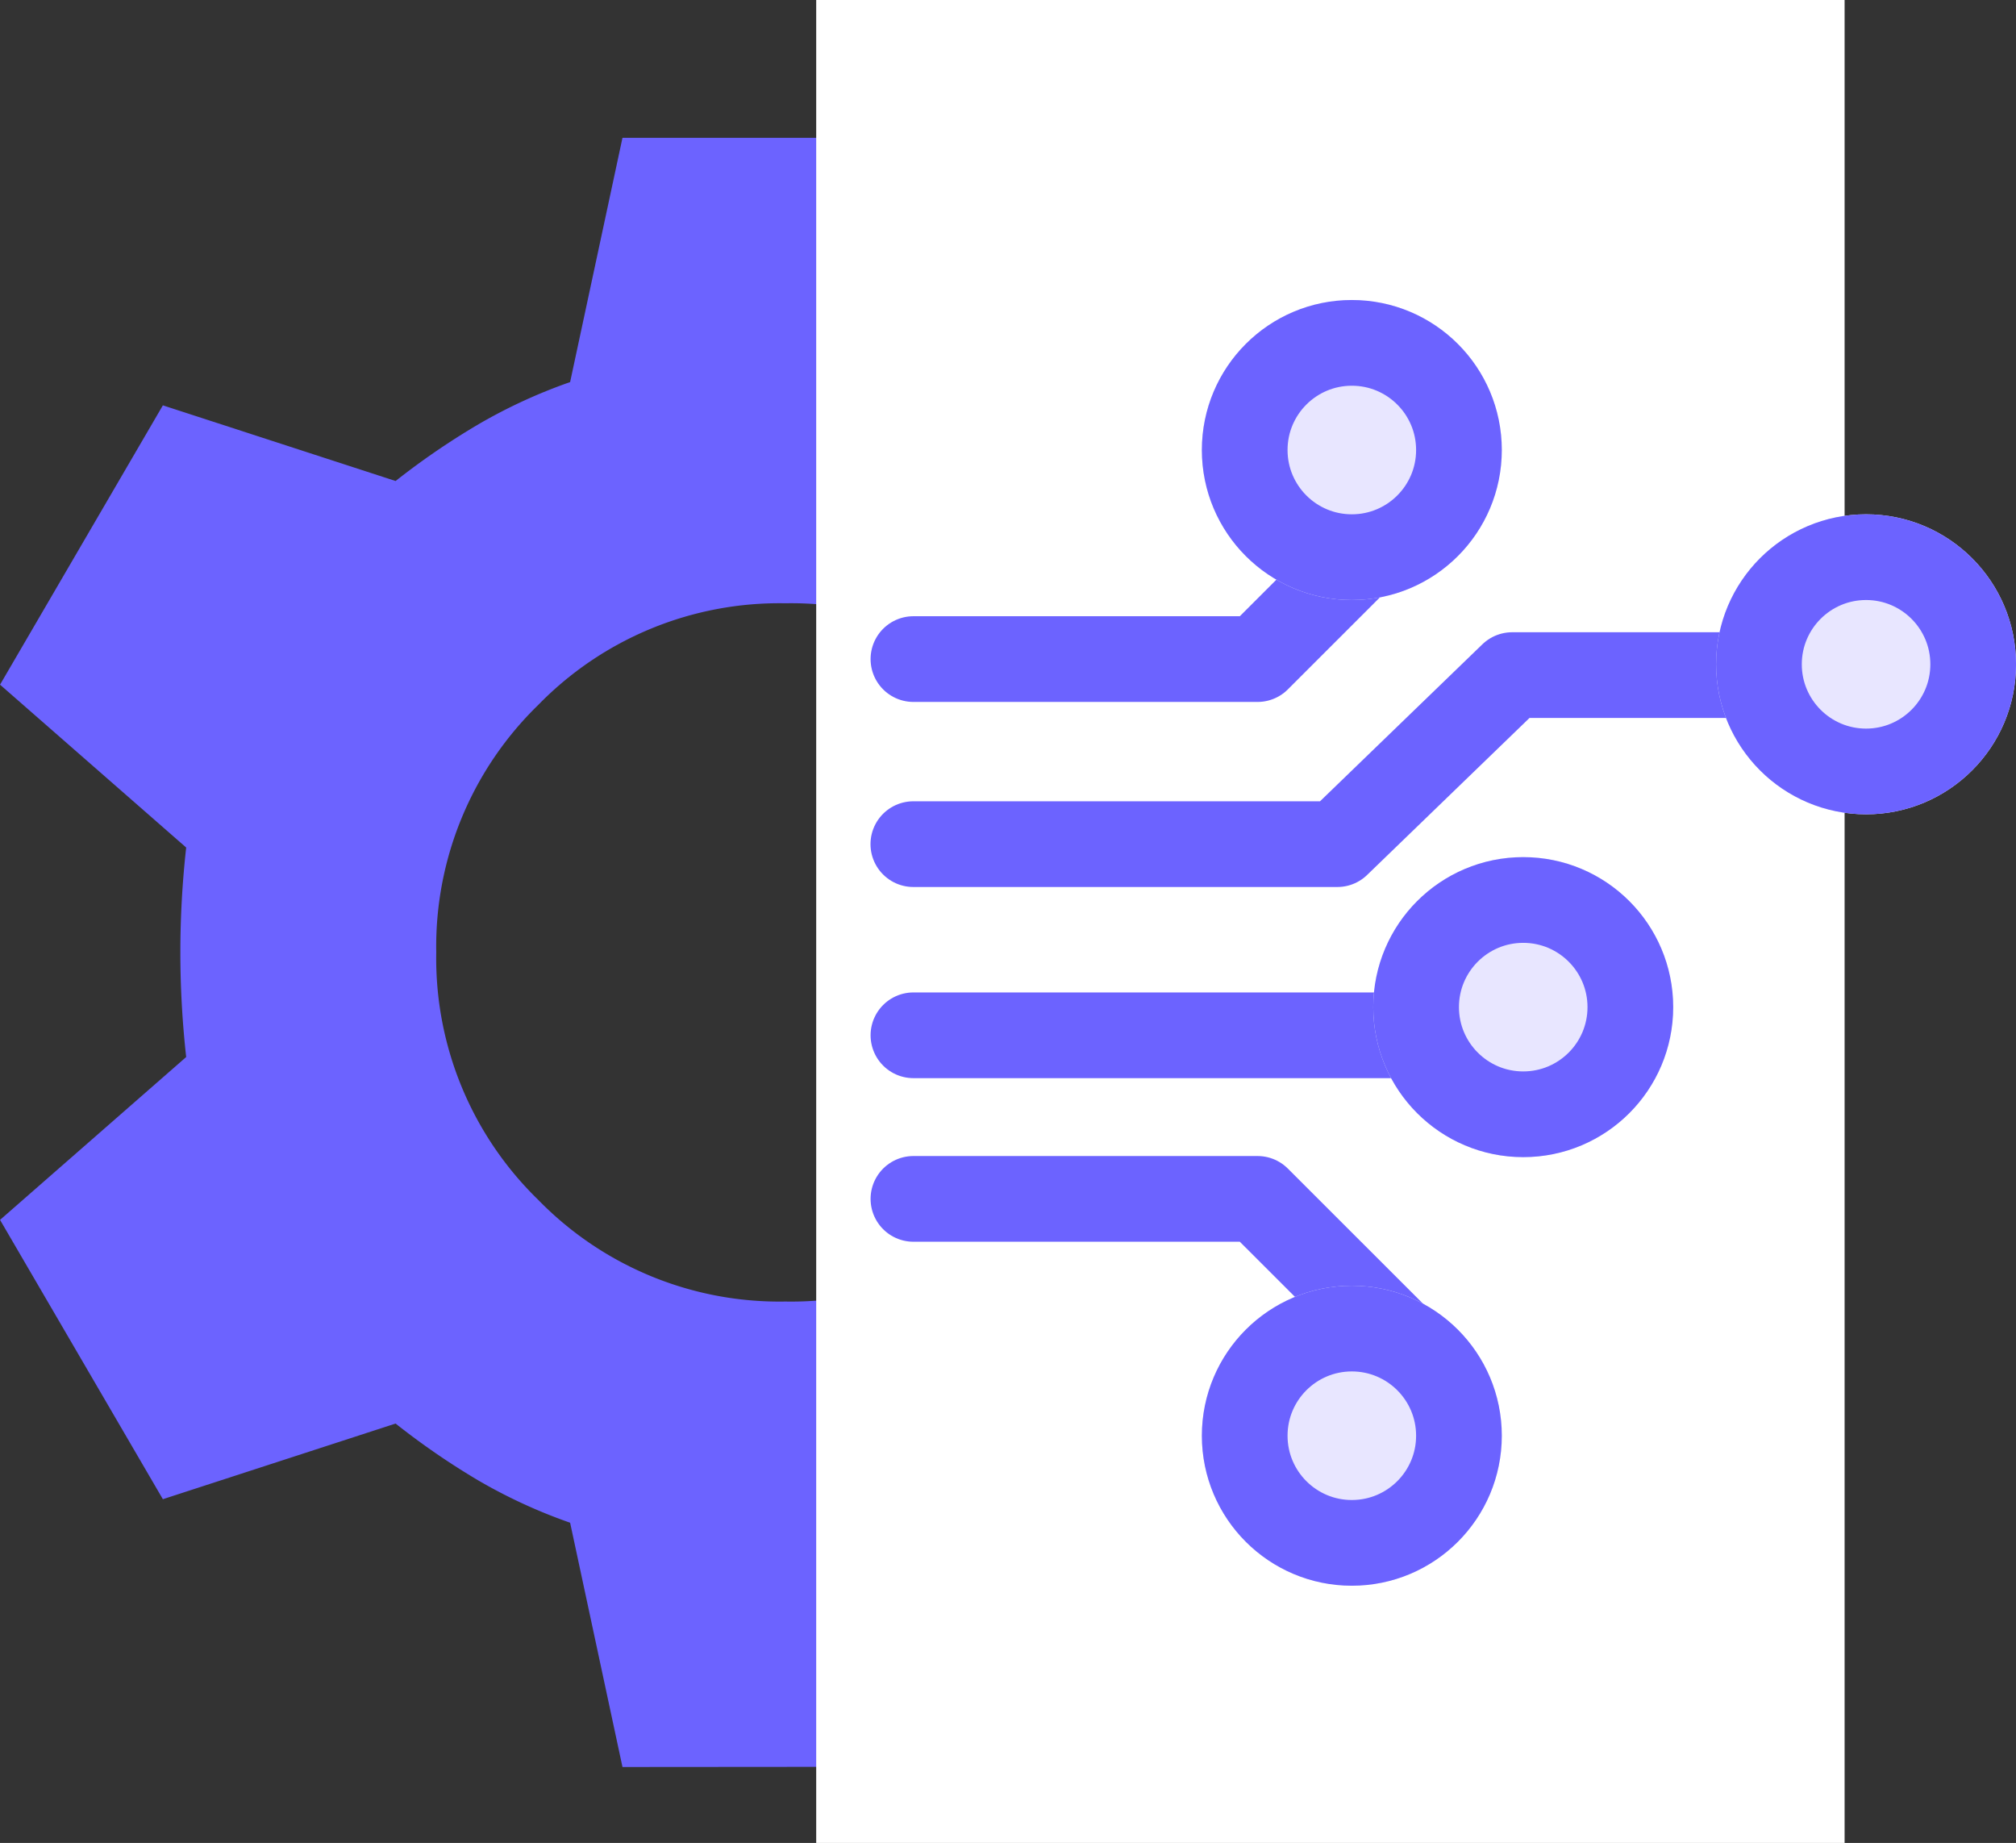 <svg xmlns="http://www.w3.org/2000/svg" width="47.048" height="43" viewBox="0 0 47.048 43">
  <rect x="0" y="0" width="47.048" height="43" fill="#333333" stroke="none"/>
  <g id="Group_17901" data-name="Group 17901" transform="translate(-503.117 -469.697)">
    <path id="manufacturing_24dp_FILL0_wght400_GRAD0_opsz24_1_" data-name="manufacturing_24dp_FILL0_wght400_GRAD0_opsz24 (1)" d="M392.527-561.986l-1.222-5.7a12.335,12.335,0,0,1-2.138-.984A17.269,17.269,0,0,1,387.232-570l-5.431,1.765-3.8-6.517,4.344-3.8a22.118,22.118,0,0,1-.136-2.444,22.117,22.117,0,0,1,.136-2.444l-4.344-3.8,3.8-6.517,5.431,1.765a17.279,17.279,0,0,1,1.935-1.324,12.334,12.334,0,0,1,2.138-.984l1.222-5.7h7.6l1.222,5.7a12.336,12.336,0,0,1,2.138.984,17.279,17.279,0,0,1,1.935,1.324l5.431-1.765,3.8,6.517-4.344,3.8a22.117,22.117,0,0,1,.136,2.444,22.118,22.118,0,0,1-.136,2.444l4.344,3.8-3.8,6.517L405.424-570a17.269,17.269,0,0,1-1.935,1.324,12.336,12.336,0,0,1-2.138.984l-1.222,5.7Zm3.8-10.861a7.855,7.855,0,0,0,5.77-2.376,7.855,7.855,0,0,0,2.376-5.77,7.855,7.855,0,0,0-2.376-5.77,7.856,7.856,0,0,0-5.77-2.376,7.856,7.856,0,0,0-5.77,2.376,7.856,7.856,0,0,0-2.376,5.77,7.855,7.855,0,0,0,2.376,5.77A7.856,7.856,0,0,0,396.328-572.847Z" transform="translate(125.117 1072.912)" fill="#6c63ff"/>
    <rect id="Rectangle_8353" data-name="Rectangle 8353" width="24" height="43" transform="translate(522.165 469.697)" fill="#fff"/>
    <g id="Group_17905" data-name="Group 17905" transform="translate(521.973 476.981)">
      <path id="Path_10641" data-name="Path 10641" d="M-17636-6492.292h9.895l4.08-3.944h5.125" transform="translate(17638.459 6504.704)" fill="none" stroke="#6c63ff" stroke-linecap="round" stroke-linejoin="round" stroke-width="2"/>
      <g id="Ellipse_136" data-name="Ellipse 136" transform="translate(21.193 4.716)" fill="#e8e6ff" stroke="#6c63ff" stroke-linecap="round" stroke-linejoin="round" stroke-width="2">
        <circle cx="3.5" cy="3.5" r="3.5" stroke="none"/>
        <circle cx="3.5" cy="3.5" r="2.5" fill="none"/>
      </g>
      <g id="Group_17902" data-name="Group 17902" transform="translate(0.002 0)">
        <path id="Path_10638" data-name="Path 10638" d="M-17636-6526.666h8.031l3.383-3.381" transform="translate(17638.459 6534.76)" fill="none" stroke="#6c63ff" stroke-linecap="round" stroke-linejoin="round" stroke-width="2"/>
        <g id="Ellipse_135" data-name="Ellipse 135" transform="translate(9.19 -0.284)" fill="#e8e6ff" stroke="#6c63ff" stroke-linecap="round" stroke-linejoin="round" stroke-width="2">
          <circle cx="3.5" cy="3.5" r="3.5" stroke="none"/>
          <circle cx="3.5" cy="3.5" r="2.5" fill="none"/>
        </g>
      </g>
      <g id="Group_17901-2" data-name="Group 17901" transform="translate(0.002 20.689)">
        <path id="Path_10639" data-name="Path 10639" d="M-17636-6530.048h8.031l3.383,3.381" transform="translate(17638.459 6530.048)" fill="none" stroke="#6c63ff" stroke-linecap="round" stroke-linejoin="round" stroke-width="2"/>
        <g id="Ellipse_138" data-name="Ellipse 138" transform="translate(9.19 2.026)" fill="#e8e6ff" stroke="#6c63ff" stroke-linecap="round" stroke-linejoin="round" stroke-width="2">
          <circle cx="3.5" cy="3.5" r="3.5" stroke="none"/>
          <circle cx="3.5" cy="3.5" r="2.5" fill="none"/>
        </g>
      </g>
      <g id="Group_17903" data-name="Group 17903" transform="translate(0.002 12.923)">
        <path id="Path_10640" data-name="Path 10640" d="M-17636-6420.58h14.121" transform="translate(17638.459 6424.529)" fill="none" stroke="#6c63ff" stroke-linecap="round" stroke-width="2"/>
        <g id="Ellipse_137" data-name="Ellipse 137" transform="translate(13.19 -0.208)" fill="#e8e6ff" stroke="#6c63ff" stroke-linecap="round" stroke-linejoin="round" stroke-width="2">
          <circle cx="3.5" cy="3.5" r="3.5" stroke="none"/>
          <circle cx="3.5" cy="3.5" r="2.5" fill="none"/>
        </g>
      </g>
    </g>
  </g>
</svg>
